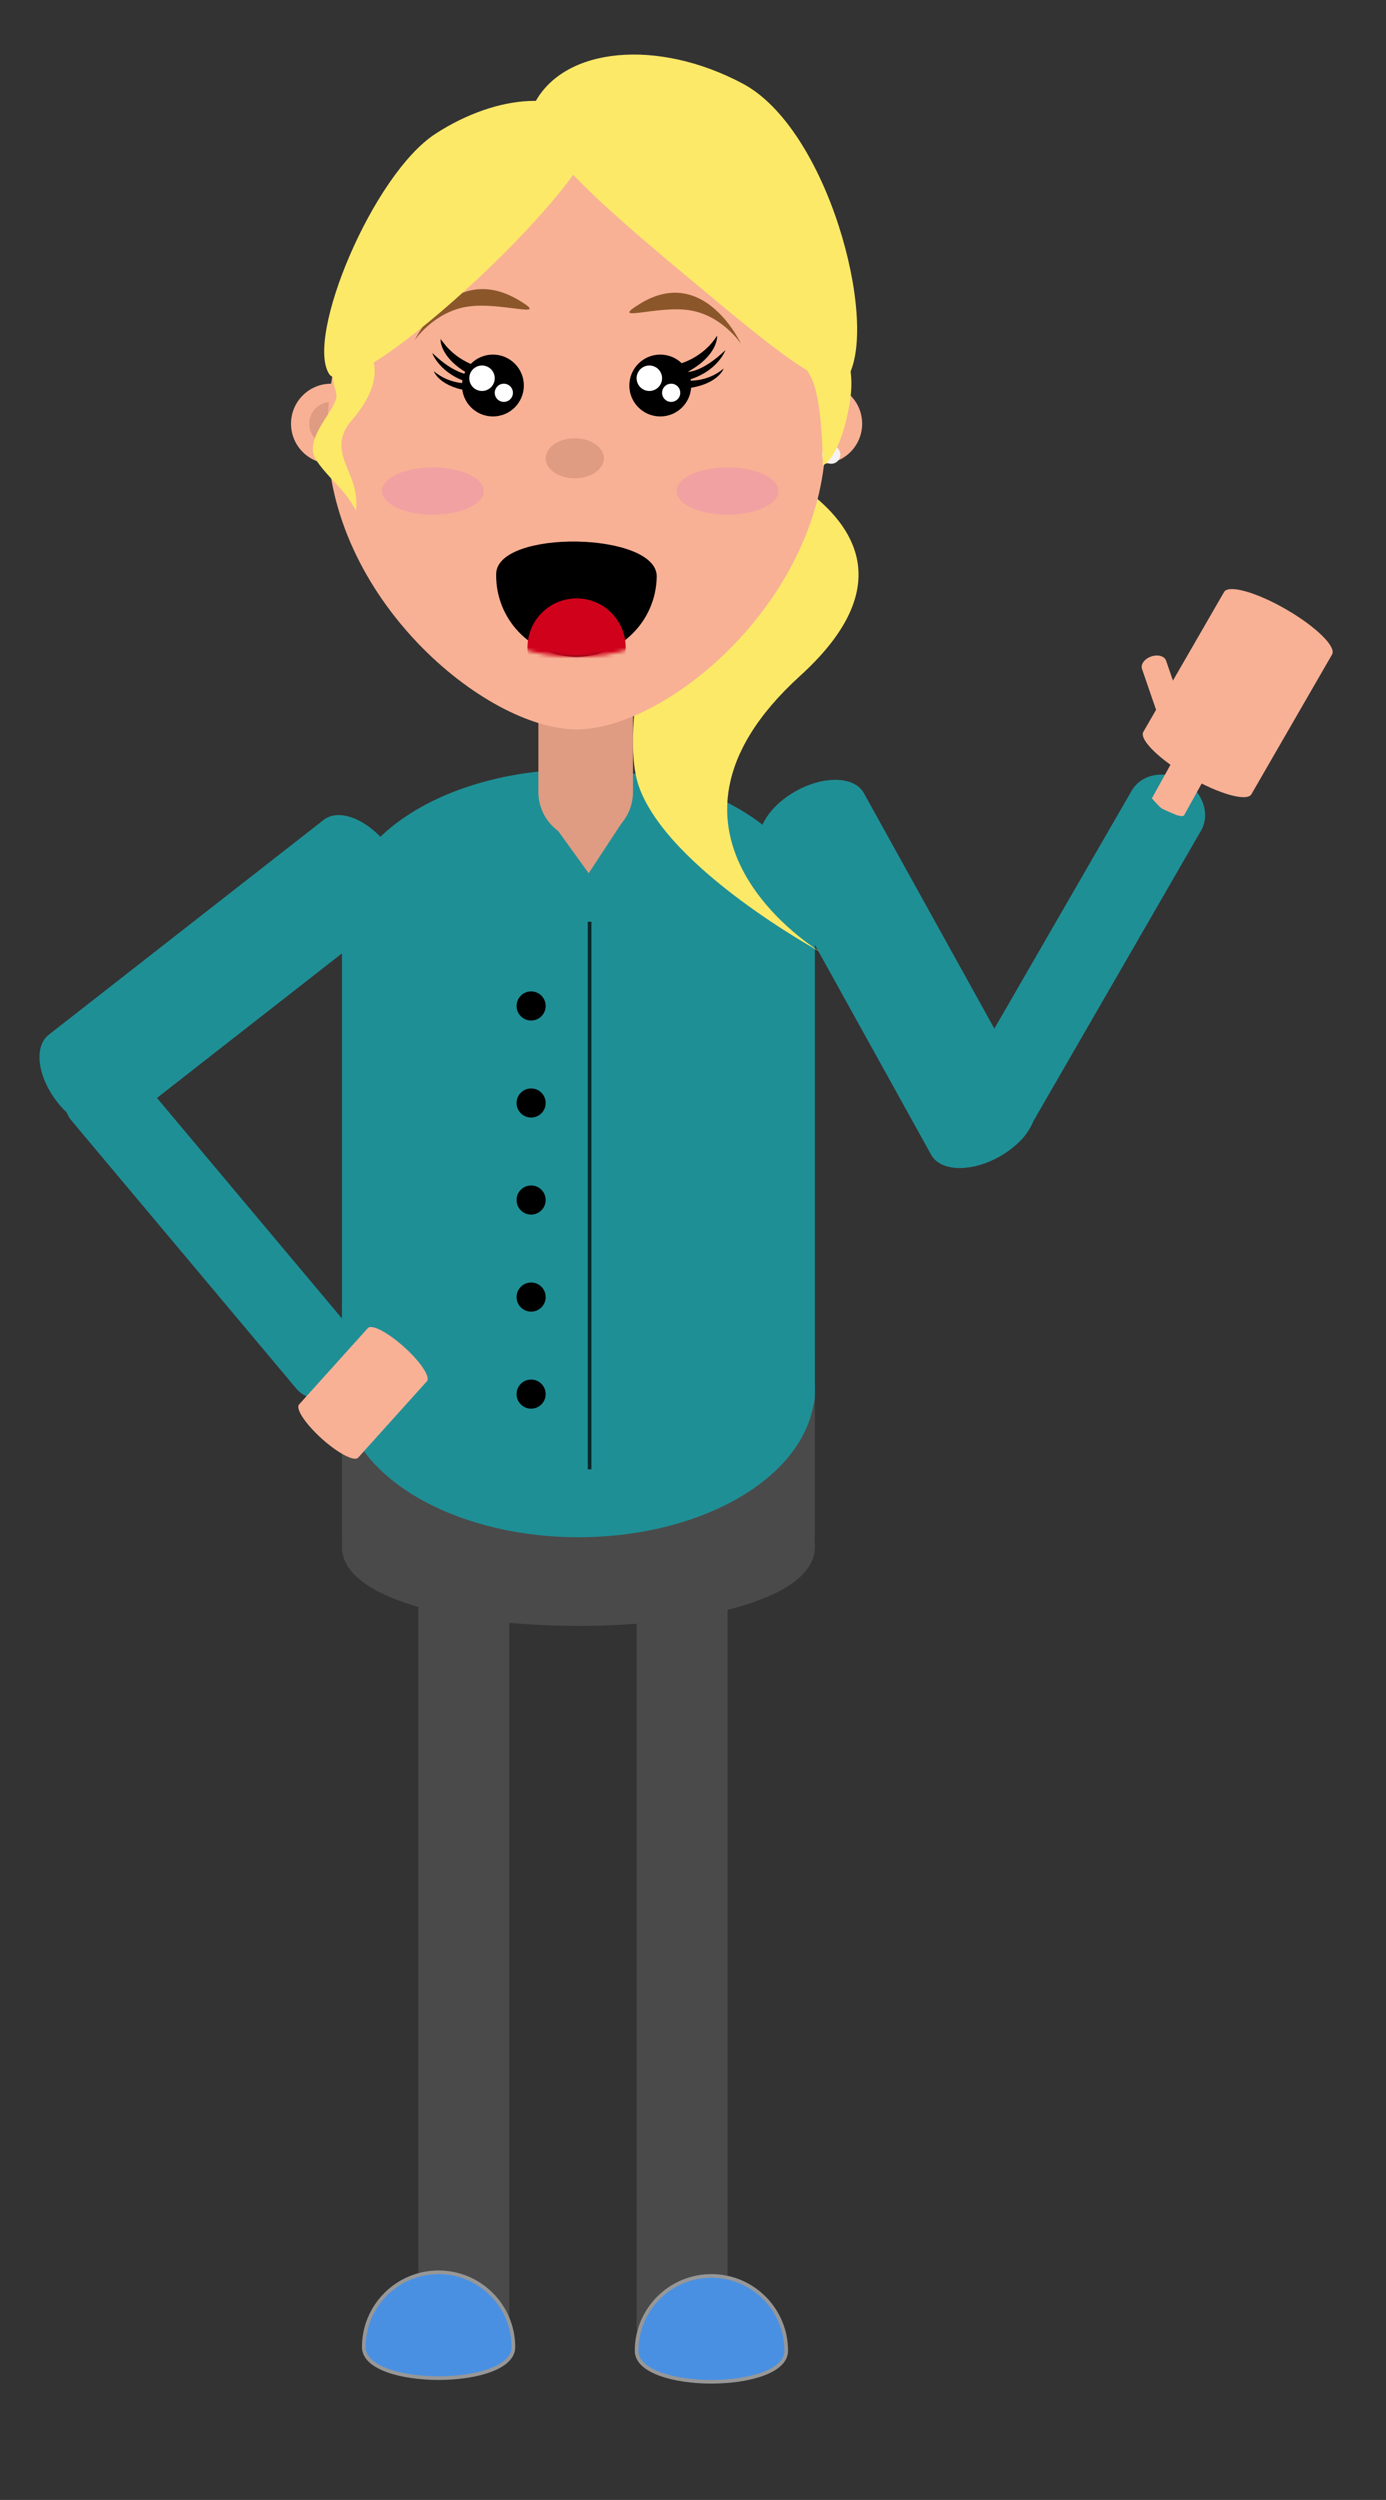 <svg width="381" height="687" viewBox="0 0 381 687" xmlns="http://www.w3.org/2000/svg" xmlns:xlink="http://www.w3.org/1999/xlink"><rect x="0" y="0" width="381" height="687" fill="#333333" stroke="none"/><title>Milou</title><defs><path id="a" d="M41 12.06V0H0v24.12h41z"/><path id="c" d="M0 48.59V.94h81v47.65z"/><path d="M44.42 22.772c0-12.365-9.882-22.39-22.073-22.39C10.157.383.273 10.408.273 22.773s44.148 12.365 44.148 0z" id="e"/></defs><g fill="none" fill-rule="evenodd"><path d="M366.102 179.964l.008.005-22.18 38.413-.006-.004c-1.437 1.904-8.934-.234-16.975-4.877-8.042-4.642-13.642-10.066-12.71-12.263l-.008-.004 22.178-38.414.008.004c.02-.044.04-.086.064-.127 1.217-2.11 8.852.02 17.053 4.755 8.2 4.735 13.863 10.283 12.646 12.39-.023.042-.05.08-.078.12z" fill="#F8B195"/><path d="M263.286 300.095l-.005-.003 47.97-83.082.004.002c2.723-4.342 8.975-5.47 14.134-2.49 5.158 2.977 7.308 8.955 4.91 13.485l.004.003-47.968 83.082-.005-.002-.15.27c-2.632 4.558-9.03 5.79-14.292 2.754-5.262-3.038-7.393-9.196-4.76-13.755.05-.09.104-.178.158-.265z" fill="#1F8F96"/><path d="M237.602 218.21l.007-.004 46.51 83.907-.008.004c2.245 4.612-1.937 11.62-9.514 15.82-7.578 4.202-15.738 4.034-18.46-.314l-.006.004-46.51-83.907.006-.004c-.054-.087-.106-.175-.156-.265-2.552-4.603 1.644-11.81 9.373-16.093 7.728-4.284 16.063-4.024 18.615.58.05.09.097.18.142.273z" fill="#1F8F96"/><path d="M342.683 193.034h.002l-23.11 41.694h-.003c-1.308 2.184-4.225 2.898-6.593 1.585-2.37-1.313-3.31-4.165-2.15-6.432h-.002l23.11-41.693h.003l.073-.134c1.268-2.288 4.254-3.057 6.67-1.718 2.415 1.338 3.344 4.278 2.076 6.566-.026.046-.05.09-.077.134z" fill="#F8B195"/><path d="M322.27 234.67c-1.743 3.144-5.7 4.282-8.834 2.545l-1.763-.977c-3.136-1.738-4.267-5.694-2.523-8.84l3.325-6c1.743-3.143 3.936-2.893 4.193-1.975 0 0 2.18 2.483 2.75 2.798.568.316 4.088 1.805 4.088 1.805l1.317.273c2.17-.728 2.515 1.227.772 4.373l-3.326 6z" fill="#1F8F96"/><path d="M320.568 181.618l7.878 22.874h-.002c.364 1.24-.758 2.722-2.55 3.34-1.792.616-3.588.14-4.065-1.062h-.003l-7.876-22.874h.003c-.01-.024-.02-.05-.027-.073-.433-1.255.7-2.783 2.526-3.412 1.828-.63 3.66-.12 4.092 1.134.01.024.017.05.024.074z" fill="#F8B195"/><g fill="#4A4A4A"><path d="M94 370.962h130v51.49H94z"/><path d="M224 425.152c0-28.18-27.707-51.154-62.4-52.252-.862-.027-1.73-.04-2.6-.04-35.9 0-65 23.41-65 52.292 0 28.88 130 28.88 130 0z"/></g><path fill="#4A4A4A" d="M175 395.445h25v245h-25z"/><path d="M216.13 646.01c0-11.357-9.207-20.565-20.565-20.565S175 634.653 175 646.01c0 11.358 41.13 11.358 41.13 0z" stroke="#979797" fill="#4990E2"/><path fill="#4A4A4A" d="M115 395.445h25v245h-25z"/><path d="M141.13 645.01c0-11.357-9.207-20.565-20.565-20.565S100 633.653 100 645.01c0 11.358 41.13 11.358 41.13 0z" stroke="#979797" fill="#4990E2"/><g transform="translate(94 211.445)"><rect fill="#1F8F96" y="35.817" width="130" height="144.365" rx="8"/><ellipse fill="#1F8F96" cx="65" cy="40.817" rx="65" ry="40.817"/><ellipse fill="#1F8F96" cx="65" cy="170.183" rx="65" ry="40.817"/><g transform="translate(48 41)"><ellipse fill="#000" cx="4" cy="24" rx="4" ry="4"/><ellipse fill="#000" cx="4" cy="50.667" rx="4" ry="4"/><ellipse fill="#000" cx="4" cy="77.333" rx="4" ry="4"/><ellipse fill="#000" cx="4" cy="104" rx="4" ry="4"/><ellipse fill="#000" cx="4" cy="130.667" rx="4" ry="4"/><path d="M20.076.857V151.34" stroke="#08282A"/></g></g><g transform="translate(148 170.445)" fill="#DF9C82"><path d="M0 15.003C0 10.583 3.588 7 7.995 7h10.01C22.42 7 26 10.578 26 15.006V45.636c0 4.415-3.588 7.995-7.995 7.995H7.995C3.58 53.63 0 50.05 0 45.63V15.003z"/><ellipse cx="13" cy="13.184" rx="13" ry="13.184"/><ellipse cx="13" cy="47.184" rx="13" ry="13.184"/></g><path d="M81.195 381.287l-.004.004-61.665-73.49.004-.004c-3.15-4.044-2.07-10.305 2.492-14.133 4.563-3.83 10.915-3.804 14.35 0l.006-.005 61.666 73.49-.004.005c.068.076.136.153.202.232 3.384 4.033 2.354 10.468-2.3 14.373-4.653 3.905-11.17 3.8-14.553-.232-.067-.078-.132-.158-.195-.24z" fill="#1F8F96"/><path d="M13.64 284.178l-.004-.007 75.6-59.063.004.007c4.204-2.94 11.78.095 17.114 6.922 5.334 6.827 6.445 14.913 2.577 18.28l.006.007-75.6 59.064-.004-.006c-.077.068-.156.133-.237.197-4.148 3.24-11.922.223-17.362-6.74-5.44-6.963-6.487-15.236-2.34-18.477.082-.063.164-.124.248-.182z" fill="#1F8F96"/><path d="M117.288 379.647l.004.003-18.906 20.998-.004-.004c-1.148.996-5.536-1.328-9.93-5.286-4.396-3.957-7.167-8.078-6.295-9.323l-.005-.004 18.906-20.996.004.003c.018-.024.037-.048.057-.07 1.036-1.153 5.51 1.185 9.994 5.22 4.483 4.038 7.276 8.244 6.238 9.396-.02.023-.04.044-.064.064z" fill="#F8B195"/><g transform="translate(80 38.445)"><g transform="translate(0 67)"><ellipse fill="#F8B195" cx="11" cy="11" rx="11" ry="11"/><ellipse fill="#DF9C82" cx="11" cy="11" rx="6" ry="6"/></g><g transform="translate(135 67)"><circle fill="#F8B195" cx="11" cy="11" r="11"/><ellipse fill="#DF9C82" cx="11" cy="11" rx="6" ry="6"/></g><path d="M112.05 82s76.22 21.372 27.912 65.267c-48.306 43.896 5.774 76.026 5.774 76.026s-42.14-22.875-50.13-45.67C87.616 154.832 112.05 82 112.05 82z" fill="#FDE968"/><path d="M78.5 162c25.118 0 68.5-36.265 68.5-81S116.332 0 78.5 0 10 36.265 10 81s43.382 81 68.5 81z" fill="#F8B195"/><circle fill="#F4F2F2" cx="148.5" cy="86.5" r="2.5"/><ellipse fill="#F4F2F2" cx="9.5" cy="86.5" rx="2.5" ry="2.5"/><g transform="translate(47 59)" fill="#000"><ellipse cx="8.5" cy="8.5" rx="8.5" ry="8.5"/><ellipse cx="54.5" cy="8.5" rx="8.5" ry="8.5"/></g><g transform="rotate(-30 165.826 -151.5)"><mask id="b" fill="#fff"><use xlink:href="#a"/></mask><path d="M7.592 3.32S14.174 5.53 21 1.94c0 0-2.21 4.815-11.96 4.578 0 0 3.27 2.155 11.96.008 0 0-4.793 4.15-13.408 1.892 0 0 4.278 3.326 10.463 2.257 0 0-3.67 3.208-12.055-.594l1.592-6.76z" fill="#000" mask="url(#b)"/></g><g transform="rotate(30 -79.478 104.38)"><mask id="d" fill="#fff"><use xlink:href="#c"/></mask><path d="M13.408 2.32S6.826 4.53 0 .94c0 0 2.21 4.815 11.96 4.578 0 0-3.27 2.155-11.96.008 0 0 4.793 4.15 13.408 1.892 0 0-4.28 3.326-10.463 2.257 0 0 3.668 3.208 12.055-.594l-1.592-6.76z" fill="#000" mask="url(#d)"/></g><g fill="#8B572A"><path d="M34 55.043S44.388 33.1 62.658 44.073c9.032 5.423-4.778.352-14.067 1.74-9.288 1.385-14.59 9.23-14.59 9.23zM123.7 56.043S113.608 34.1 95.857 45.073c-8.776 5.423 4.642.352 13.667 1.74 9.025 1.385 14.176 9.23 14.176 9.23z"/></g><g transform="translate(56 110)"><mask id="f" fill="#fff"><use xlink:href="#e"/></mask><use fill="#000" transform="rotate(-179 22.347 16.214)" xlink:href="#e"/><ellipse fill="#D0011B" mask="url(#f)" cx="22.5" cy="29.5" rx="13.5" ry="13.5"/></g><g transform="translate(25 90)" fill="#F1A1A1"><ellipse cx="95" cy="6.5" rx="14" ry="6.5"/><ellipse cx="14" cy="6.5" rx="14" ry="6.5"/></g></g><ellipse fill="#FFF" cx="132.5" cy="103.945" rx="3.5" ry="3.5"/><circle fill="#FFF" cx="138.5" cy="107.945" r="2.5"/><ellipse fill="#FFF" cx="178.5" cy="103.945" rx="3.5" ry="3.5"/><circle fill="#FFF" cx="184.5" cy="107.945" r="2.5"/><ellipse fill="#DF9C82" cx="158" cy="125.945" rx="8" ry="5.5"/><path fill="#DF9C82" d="M150.532 224.336l11.29 15.644 10.367-15.78"/><path d="M233.26 103.286c8.167-15.36-5.702-67.875-29.1-80.315-23.397-12.44-48.985-10.072-57.152 5.288-4.374 8.227 17.634 27.567 40.925 46.97 23.29 19.406 41.533 35.192 45.326 28.058z" fill="#FDE968"/><path d="M162.89 34.76c-6.568-10.114-25.9-9.22-43.175 2-17.277 11.22-35.81 55.886-29.24 66.002 6.568 10.115 78.985-57.885 72.416-68z" fill="#FDE968"/><path d="M92.43 98.45H102.235s3.812 6.243-5.593 17.116c-5.215 6.03-1.87 11.035 0 16.03 1.87 4.995 1.198 8.708 1.198 8.708s-1.352-2.622-3.34-5.006c-1.988-2.385-5.468-5.606-7.605-8.9-3.965-6.11 6.59-14.477 5.534-18.263-2.845-10.208 0-9.685 0-9.685zM213 93.442l14.17-2.997s9.04 5.025 6.385 20.41c-2.656 15.385-7.382 17.055-7.382 17.055s.032-15.915-2.65-22.936C220.837 97.954 213 93.442 213 93.442z" fill="#FDE968"/></g></svg>